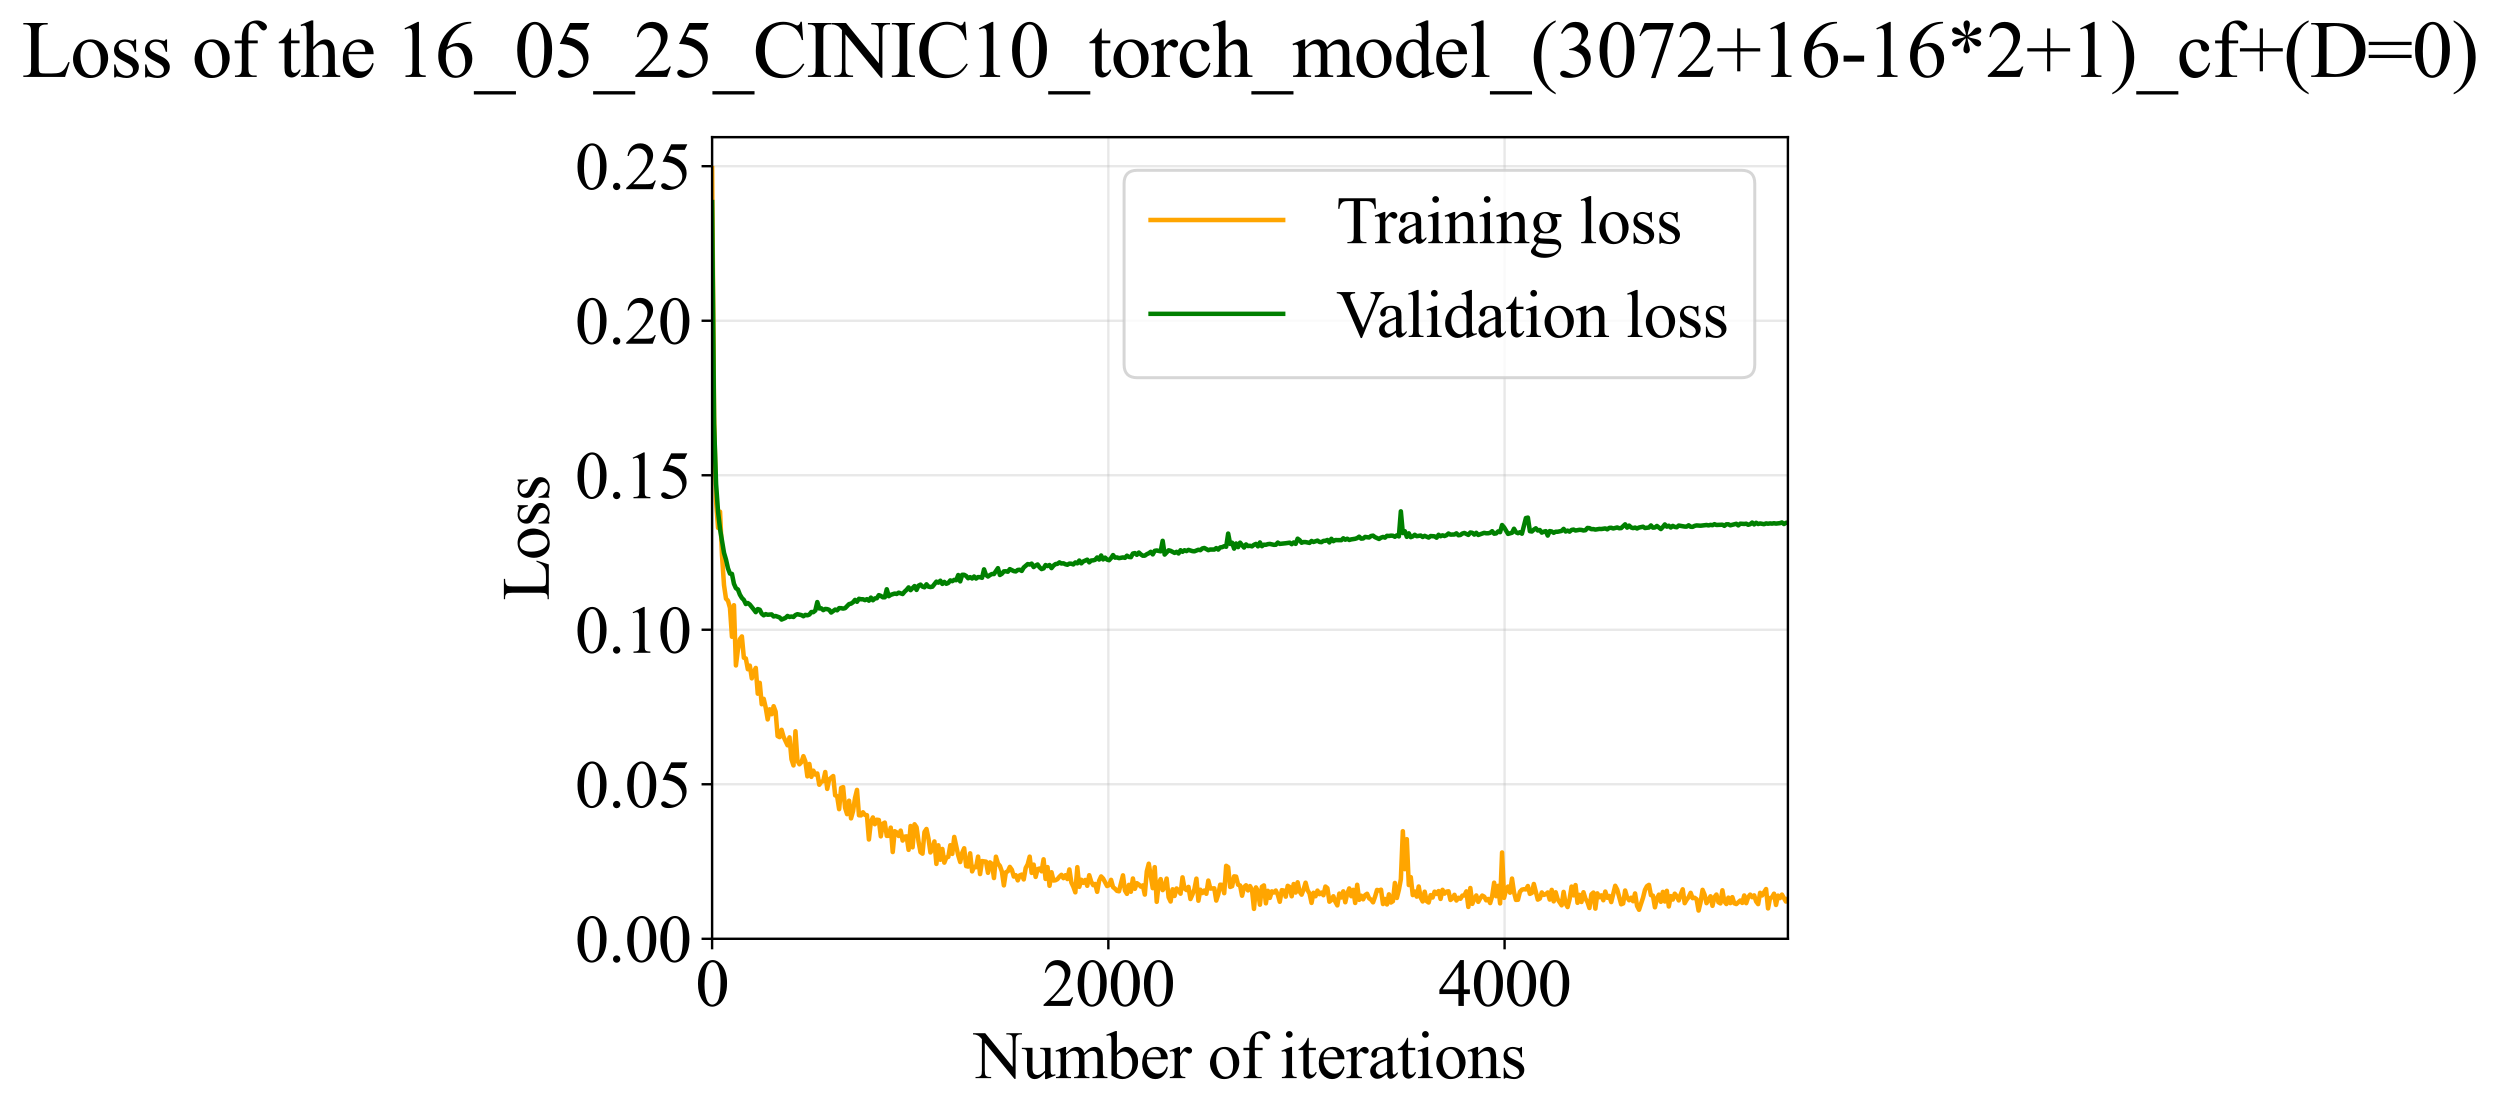 <?xml version="1.0" encoding="utf-8" standalone="no"?>
<!DOCTYPE svg PUBLIC "-//W3C//DTD SVG 1.1//EN"
  "http://www.w3.org/Graphics/SVG/1.1/DTD/svg11.dtd">
<svg xmlns:xlink="http://www.w3.org/1999/xlink" width="829.892pt" height="369.808pt" viewBox="0 0 829.892 369.808" xmlns="http://www.w3.org/2000/svg" version="1.1">
 <defs>
  <style type="text/css">*{stroke-linejoin: round; stroke-linecap: butt}</style>
 </defs>
 <g id="figure_1">
  <g id="patch_1">
   <path d="M 0 369.808 
L 829.892 369.808 
L 829.892 0 
L 0 0 
z
" style="fill: #ffffff"/>
  </g>
  <g id="axes_1">
   <g id="patch_2">
    <path d="M 236.386 311.644 
L 593.506 311.644 
L 593.506 45.532 
L 236.386 45.532 
z
" style="fill: #ffffff"/>
   </g>
   <g id="matplotlib.axis_1">
    <g id="xtick_1">
     <g id="line2d_1">
      <path d="M 236.386 311.644 
L 236.386 45.532 
" clip-path="url(#pbd69fe82b3)" style="fill: none; stroke: #b0b0b0; stroke-opacity: 0.3; stroke-width: 0.8; stroke-linecap: square"/>
     </g>
     <g id="line2d_2">
      <defs>
       <path id="m8688015308" d="M 0 0 
L 0 3.5 
" style="stroke: #000000; stroke-width: 0.8"/>
      </defs>
      <g>
       <use xlink:href="#m8688015308" x="236.386" y="311.644" style="stroke: #000000; stroke-width: 0.8"/>
      </g>
     </g>
     <g id="text_1">
      <!-- 0 -->
      <g transform="translate(230.886 333.92) scale(0.22 -0.22)">
       <defs>
        <path id="TimesNewRomanPSMT-30" d="M 231 2094 
Q 231 2819 450 3342 
Q 669 3866 1031 4122 
Q 1313 4325 1613 4325 
Q 2100 4325 2488 3828 
Q 2972 3213 2972 2159 
Q 2972 1422 2759 906 
Q 2547 391 2217 158 
Q 1888 -75 1581 -75 
Q 975 -75 572 641 
Q 231 1244 231 2094 
z
M 844 2016 
Q 844 1141 1059 588 
Q 1238 122 1591 122 
Q 1759 122 1940 273 
Q 2122 425 2216 781 
Q 2359 1319 2359 2297 
Q 2359 3022 2209 3506 
Q 2097 3866 1919 4016 
Q 1791 4119 1609 4119 
Q 1397 4119 1231 3928 
Q 1006 3669 925 3112 
Q 844 2556 844 2016 
z
" transform="scale(0.016)"/>
       </defs>
       <use xlink:href="#TimesNewRomanPSMT-30"/>
      </g>
     </g>
    </g>
    <g id="xtick_2">
     <g id="line2d_3">
      <path d="M 367.922 311.644 
L 367.922 45.532 
" clip-path="url(#pbd69fe82b3)" style="fill: none; stroke: #b0b0b0; stroke-opacity: 0.3; stroke-width: 0.8; stroke-linecap: square"/>
     </g>
     <g id="line2d_4">
      <g>
       <use xlink:href="#m8688015308" x="367.922" y="311.644" style="stroke: #000000; stroke-width: 0.8"/>
      </g>
     </g>
     <g id="text_2">
      <!-- 2000 -->
      <g transform="translate(345.922 333.92) scale(0.22 -0.22)">
       <defs>
        <path id="TimesNewRomanPSMT-32" d="M 2934 816 
L 2638 0 
L 138 0 
L 138 116 
Q 1241 1122 1691 1759 
Q 2141 2397 2141 2925 
Q 2141 3328 1894 3587 
Q 1647 3847 1303 3847 
Q 991 3847 742 3664 
Q 494 3481 375 3128 
L 259 3128 
Q 338 3706 661 4015 
Q 984 4325 1469 4325 
Q 1984 4325 2329 3994 
Q 2675 3663 2675 3213 
Q 2675 2891 2525 2569 
Q 2294 2063 1775 1497 
Q 997 647 803 472 
L 1909 472 
Q 2247 472 2383 497 
Q 2519 522 2628 598 
Q 2738 675 2819 816 
L 2934 816 
z
" transform="scale(0.016)"/>
       </defs>
       <use xlink:href="#TimesNewRomanPSMT-32"/>
       <use xlink:href="#TimesNewRomanPSMT-30" transform="translate(50 0)"/>
       <use xlink:href="#TimesNewRomanPSMT-30" transform="translate(100 0)"/>
       <use xlink:href="#TimesNewRomanPSMT-30" transform="translate(150 0)"/>
      </g>
     </g>
    </g>
    <g id="xtick_3">
     <g id="line2d_5">
      <path d="M 499.458 311.644 
L 499.458 45.532 
" clip-path="url(#pbd69fe82b3)" style="fill: none; stroke: #b0b0b0; stroke-opacity: 0.3; stroke-width: 0.8; stroke-linecap: square"/>
     </g>
     <g id="line2d_6">
      <g>
       <use xlink:href="#m8688015308" x="499.458" y="311.644" style="stroke: #000000; stroke-width: 0.8"/>
      </g>
     </g>
     <g id="text_3">
      <!-- 4000 -->
      <g transform="translate(477.458 333.92) scale(0.22 -0.22)">
       <defs>
        <path id="TimesNewRomanPSMT-34" d="M 2978 1563 
L 2978 1119 
L 2409 1119 
L 2409 0 
L 1894 0 
L 1894 1119 
L 100 1119 
L 100 1519 
L 2066 4325 
L 2409 4325 
L 2409 1563 
L 2978 1563 
z
M 1894 1563 
L 1894 3666 
L 406 1563 
L 1894 1563 
z
" transform="scale(0.016)"/>
       </defs>
       <use xlink:href="#TimesNewRomanPSMT-34"/>
       <use xlink:href="#TimesNewRomanPSMT-30" transform="translate(50 0)"/>
       <use xlink:href="#TimesNewRomanPSMT-30" transform="translate(100 0)"/>
       <use xlink:href="#TimesNewRomanPSMT-30" transform="translate(150 0)"/>
      </g>
     </g>
    </g>
    <g id="text_4">
     <!-- Number of iterations -->
     <g transform="translate(323.304 357.902) scale(0.22 -0.22)">
      <defs>
       <path id="TimesNewRomanPSMT-4e" d="M -84 4238 
L 1066 4238 
L 3656 1059 
L 3656 3503 
Q 3656 3894 3569 3991 
Q 3453 4122 3203 4122 
L 3056 4122 
L 3056 4238 
L 4531 4238 
L 4531 4122 
L 4381 4122 
Q 4113 4122 4000 3959 
Q 3931 3859 3931 3503 
L 3931 -69 
L 3819 -69 
L 1025 3344 
L 1025 734 
Q 1025 344 1109 247 
Q 1228 116 1475 116 
L 1625 116 
L 1625 0 
L 150 0 
L 150 116 
L 297 116 
Q 569 116 681 278 
Q 750 378 750 734 
L 750 3681 
Q 566 3897 470 3965 
Q 375 4034 191 4094 
Q 100 4122 -84 4122 
L -84 4238 
z
" transform="scale(0.016)"/>
       <path id="TimesNewRomanPSMT-75" d="M 2709 2863 
L 2709 1128 
Q 2709 631 2732 520 
Q 2756 409 2807 365 
Q 2859 322 2928 322 
Q 3025 322 3147 375 
L 3191 266 
L 2334 -88 
L 2194 -88 
L 2194 519 
Q 1825 119 1631 15 
Q 1438 -88 1222 -88 
Q 981 -88 804 51 
Q 628 191 559 409 
Q 491 628 491 1028 
L 491 2306 
Q 491 2509 447 2587 
Q 403 2666 317 2708 
Q 231 2750 6 2747 
L 6 2863 
L 1009 2863 
L 1009 947 
Q 1009 547 1148 422 
Q 1288 297 1484 297 
Q 1619 297 1789 381 
Q 1959 466 2194 703 
L 2194 2325 
Q 2194 2569 2105 2655 
Q 2016 2741 1734 2747 
L 1734 2863 
L 2709 2863 
z
" transform="scale(0.016)"/>
       <path id="TimesNewRomanPSMT-6d" d="M 1050 2338 
Q 1363 2650 1419 2697 
Q 1559 2816 1721 2881 
Q 1884 2947 2044 2947 
Q 2313 2947 2506 2790 
Q 2700 2634 2766 2338 
Q 3088 2713 3309 2830 
Q 3531 2947 3766 2947 
Q 3994 2947 4170 2830 
Q 4347 2713 4450 2447 
Q 4519 2266 4519 1878 
L 4519 647 
Q 4519 378 4559 278 
Q 4591 209 4675 161 
Q 4759 113 4950 113 
L 4950 0 
L 3538 0 
L 3538 113 
L 3597 113 
Q 3781 113 3884 184 
Q 3956 234 3988 344 
Q 4000 397 4000 647 
L 4000 1878 
Q 4000 2228 3916 2372 
Q 3794 2572 3525 2572 
Q 3359 2572 3192 2489 
Q 3025 2406 2788 2181 
L 2781 2147 
L 2788 2013 
L 2788 647 
Q 2788 353 2820 281 
Q 2853 209 2943 161 
Q 3034 113 3253 113 
L 3253 0 
L 1806 0 
L 1806 113 
Q 2044 113 2133 169 
Q 2222 225 2256 338 
Q 2272 391 2272 647 
L 2272 1878 
Q 2272 2228 2169 2381 
Q 2031 2581 1784 2581 
Q 1616 2581 1450 2491 
Q 1191 2353 1050 2181 
L 1050 647 
Q 1050 366 1089 281 
Q 1128 197 1204 155 
Q 1281 113 1516 113 
L 1516 0 
L 100 0 
L 100 113 
Q 297 113 375 155 
Q 453 197 493 289 
Q 534 381 534 647 
L 534 1741 
Q 534 2213 506 2350 
Q 484 2453 437 2492 
Q 391 2531 309 2531 
Q 222 2531 100 2484 
L 53 2597 
L 916 2947 
L 1050 2947 
L 1050 2338 
z
" transform="scale(0.016)"/>
       <path id="TimesNewRomanPSMT-62" d="M 984 2369 
Q 1400 2947 1881 2947 
Q 2322 2947 2650 2570 
Q 2978 2194 2978 1541 
Q 2978 778 2472 313 
Q 2038 -88 1503 -88 
Q 1253 -88 995 3 
Q 738 94 469 275 
L 469 3241 
Q 469 3728 445 3840 
Q 422 3953 372 3993 
Q 322 4034 247 4034 
Q 159 4034 28 3984 
L -16 4094 
L 844 4444 
L 984 4444 
L 984 2369 
z
M 984 2169 
L 984 456 
Q 1144 300 1314 220 
Q 1484 141 1663 141 
Q 1947 141 2192 453 
Q 2438 766 2438 1363 
Q 2438 1913 2192 2208 
Q 1947 2503 1634 2503 
Q 1469 2503 1303 2419 
Q 1178 2356 984 2169 
z
" transform="scale(0.016)"/>
       <path id="TimesNewRomanPSMT-65" d="M 681 1784 
Q 678 1147 991 784 
Q 1303 422 1725 422 
Q 2006 422 2214 576 
Q 2422 731 2563 1106 
L 2659 1044 
Q 2594 616 2278 264 
Q 1963 -88 1488 -88 
Q 972 -88 605 314 
Q 238 716 238 1394 
Q 238 2128 614 2539 
Q 991 2950 1559 2950 
Q 2041 2950 2350 2633 
Q 2659 2316 2659 1784 
L 681 1784 
z
M 681 1966 
L 2006 1966 
Q 1991 2241 1941 2353 
Q 1863 2528 1708 2628 
Q 1553 2728 1384 2728 
Q 1125 2728 920 2526 
Q 716 2325 681 1966 
z
" transform="scale(0.016)"/>
       <path id="TimesNewRomanPSMT-72" d="M 1038 2947 
L 1038 2303 
Q 1397 2947 1775 2947 
Q 1947 2947 2059 2842 
Q 2172 2738 2172 2600 
Q 2172 2478 2090 2393 
Q 2009 2309 1897 2309 
Q 1788 2309 1652 2417 
Q 1516 2525 1450 2525 
Q 1394 2525 1328 2463 
Q 1188 2334 1038 2041 
L 1038 669 
Q 1038 431 1097 309 
Q 1138 225 1241 169 
Q 1344 113 1538 113 
L 1538 0 
L 72 0 
L 72 113 
Q 291 113 397 181 
Q 475 231 506 341 
Q 522 394 522 644 
L 522 1753 
Q 522 2253 501 2348 
Q 481 2444 426 2487 
Q 372 2531 291 2531 
Q 194 2531 72 2484 
L 41 2597 
L 906 2947 
L 1038 2947 
z
" transform="scale(0.016)"/>
       <path id="TimesNewRomanPSMT-20" transform="scale(0.016)"/>
       <path id="TimesNewRomanPSMT-6f" d="M 1600 2947 
Q 2250 2947 2644 2453 
Q 2978 2031 2978 1484 
Q 2978 1100 2793 706 
Q 2609 313 2286 112 
Q 1963 -88 1566 -88 
Q 919 -88 538 428 
Q 216 863 216 1403 
Q 216 1797 411 2186 
Q 606 2575 925 2761 
Q 1244 2947 1600 2947 
z
M 1503 2744 
Q 1338 2744 1170 2645 
Q 1003 2547 900 2300 
Q 797 2053 797 1666 
Q 797 1041 1045 587 
Q 1294 134 1700 134 
Q 2003 134 2200 384 
Q 2397 634 2397 1244 
Q 2397 2006 2069 2444 
Q 1847 2744 1503 2744 
z
" transform="scale(0.016)"/>
       <path id="TimesNewRomanPSMT-66" d="M 1319 2638 
L 1319 756 
Q 1319 356 1406 250 
Q 1522 113 1716 113 
L 1975 113 
L 1975 0 
L 266 0 
L 266 113 
L 394 113 
Q 519 113 622 175 
Q 725 238 764 344 
Q 803 450 803 756 
L 803 2638 
L 247 2638 
L 247 2863 
L 803 2863 
L 803 3050 
Q 803 3478 940 3775 
Q 1078 4072 1361 4255 
Q 1644 4438 1997 4438 
Q 2325 4438 2600 4225 
Q 2781 4084 2781 3909 
Q 2781 3816 2700 3733 
Q 2619 3650 2525 3650 
Q 2453 3650 2373 3701 
Q 2294 3753 2178 3923 
Q 2063 4094 1966 4153 
Q 1869 4213 1750 4213 
Q 1606 4213 1506 4136 
Q 1406 4059 1362 3898 
Q 1319 3738 1319 3069 
L 1319 2863 
L 2056 2863 
L 2056 2638 
L 1319 2638 
z
" transform="scale(0.016)"/>
       <path id="TimesNewRomanPSMT-69" d="M 928 4444 
Q 1059 4444 1151 4351 
Q 1244 4259 1244 4128 
Q 1244 3997 1151 3903 
Q 1059 3809 928 3809 
Q 797 3809 703 3903 
Q 609 3997 609 4128 
Q 609 4259 701 4351 
Q 794 4444 928 4444 
z
M 1188 2947 
L 1188 647 
Q 1188 378 1227 289 
Q 1266 200 1342 156 
Q 1419 113 1622 113 
L 1622 0 
L 231 0 
L 231 113 
Q 441 113 512 153 
Q 584 194 626 287 
Q 669 381 669 647 
L 669 1750 
Q 669 2216 641 2353 
Q 619 2453 572 2492 
Q 525 2531 444 2531 
Q 356 2531 231 2484 
L 188 2597 
L 1050 2947 
L 1188 2947 
z
" transform="scale(0.016)"/>
       <path id="TimesNewRomanPSMT-74" d="M 1031 3803 
L 1031 2863 
L 1700 2863 
L 1700 2644 
L 1031 2644 
L 1031 788 
Q 1031 509 1111 412 
Q 1191 316 1316 316 
Q 1419 316 1516 380 
Q 1613 444 1666 569 
L 1788 569 
Q 1678 263 1478 108 
Q 1278 -47 1066 -47 
Q 922 -47 784 33 
Q 647 113 581 261 
Q 516 409 516 719 
L 516 2644 
L 63 2644 
L 63 2747 
Q 234 2816 414 2980 
Q 594 3144 734 3369 
Q 806 3488 934 3803 
L 1031 3803 
z
" transform="scale(0.016)"/>
       <path id="TimesNewRomanPSMT-61" d="M 1822 413 
Q 1381 72 1269 19 
Q 1100 -59 909 -59 
Q 613 -59 420 144 
Q 228 347 228 678 
Q 228 888 322 1041 
Q 450 1253 767 1440 
Q 1084 1628 1822 1897 
L 1822 2009 
Q 1822 2438 1686 2597 
Q 1550 2756 1291 2756 
Q 1094 2756 978 2650 
Q 859 2544 859 2406 
L 866 2225 
Q 866 2081 792 2003 
Q 719 1925 600 1925 
Q 484 1925 411 2006 
Q 338 2088 338 2228 
Q 338 2497 613 2722 
Q 888 2947 1384 2947 
Q 1766 2947 2009 2819 
Q 2194 2722 2281 2516 
Q 2338 2381 2338 1966 
L 2338 994 
Q 2338 584 2353 492 
Q 2369 400 2405 369 
Q 2441 338 2488 338 
Q 2538 338 2575 359 
Q 2641 400 2828 588 
L 2828 413 
Q 2478 -56 2159 -56 
Q 2006 -56 1915 50 
Q 1825 156 1822 413 
z
M 1822 616 
L 1822 1706 
Q 1350 1519 1213 1441 
Q 966 1303 859 1153 
Q 753 1003 753 825 
Q 753 600 887 451 
Q 1022 303 1197 303 
Q 1434 303 1822 616 
z
" transform="scale(0.016)"/>
       <path id="TimesNewRomanPSMT-6e" d="M 1034 2341 
Q 1538 2947 1994 2947 
Q 2228 2947 2397 2830 
Q 2566 2713 2666 2444 
Q 2734 2256 2734 1869 
L 2734 647 
Q 2734 375 2778 278 
Q 2813 200 2889 156 
Q 2966 113 3172 113 
L 3172 0 
L 1756 0 
L 1756 113 
L 1816 113 
Q 2016 113 2095 173 
Q 2175 234 2206 353 
Q 2219 400 2219 647 
L 2219 1819 
Q 2219 2209 2117 2386 
Q 2016 2563 1775 2563 
Q 1403 2563 1034 2156 
L 1034 647 
Q 1034 356 1069 288 
Q 1113 197 1189 155 
Q 1266 113 1500 113 
L 1500 0 
L 84 0 
L 84 113 
L 147 113 
Q 366 113 442 223 
Q 519 334 519 647 
L 519 1709 
Q 519 2225 495 2337 
Q 472 2450 423 2490 
Q 375 2531 294 2531 
Q 206 2531 84 2484 
L 38 2597 
L 900 2947 
L 1034 2947 
L 1034 2341 
z
" transform="scale(0.016)"/>
       <path id="TimesNewRomanPSMT-73" d="M 2050 2947 
L 2050 1972 
L 1947 1972 
Q 1828 2431 1642 2597 
Q 1456 2763 1169 2763 
Q 950 2763 815 2647 
Q 681 2531 681 2391 
Q 681 2216 781 2091 
Q 878 1963 1175 1819 
L 1631 1597 
Q 2266 1288 2266 781 
Q 2266 391 1970 151 
Q 1675 -88 1309 -88 
Q 1047 -88 709 6 
Q 606 38 541 38 
Q 469 38 428 -44 
L 325 -44 
L 325 978 
L 428 978 
Q 516 541 762 319 
Q 1009 97 1316 97 
Q 1531 97 1667 223 
Q 1803 350 1803 528 
Q 1803 744 1651 891 
Q 1500 1038 1047 1263 
Q 594 1488 453 1669 
Q 313 1847 313 2119 
Q 313 2472 555 2709 
Q 797 2947 1181 2947 
Q 1350 2947 1591 2875 
Q 1750 2828 1803 2828 
Q 1853 2828 1881 2850 
Q 1909 2872 1947 2947 
L 2050 2947 
z
" transform="scale(0.016)"/>
      </defs>
      <use xlink:href="#TimesNewRomanPSMT-4e"/>
      <use xlink:href="#TimesNewRomanPSMT-75" transform="translate(72.217 0)"/>
      <use xlink:href="#TimesNewRomanPSMT-6d" transform="translate(122.217 0)"/>
      <use xlink:href="#TimesNewRomanPSMT-62" transform="translate(200 0)"/>
      <use xlink:href="#TimesNewRomanPSMT-65" transform="translate(250 0)"/>
      <use xlink:href="#TimesNewRomanPSMT-72" transform="translate(294.385 0)"/>
      <use xlink:href="#TimesNewRomanPSMT-20" transform="translate(327.686 0)"/>
      <use xlink:href="#TimesNewRomanPSMT-6f" transform="translate(352.686 0)"/>
      <use xlink:href="#TimesNewRomanPSMT-66" transform="translate(402.686 0)"/>
      <use xlink:href="#TimesNewRomanPSMT-20" transform="translate(435.986 0)"/>
      <use xlink:href="#TimesNewRomanPSMT-69" transform="translate(460.986 0)"/>
      <use xlink:href="#TimesNewRomanPSMT-74" transform="translate(488.77 0)"/>
      <use xlink:href="#TimesNewRomanPSMT-65" transform="translate(516.553 0)"/>
      <use xlink:href="#TimesNewRomanPSMT-72" transform="translate(560.938 0)"/>
      <use xlink:href="#TimesNewRomanPSMT-61" transform="translate(594.238 0)"/>
      <use xlink:href="#TimesNewRomanPSMT-74" transform="translate(638.623 0)"/>
      <use xlink:href="#TimesNewRomanPSMT-69" transform="translate(666.406 0)"/>
      <use xlink:href="#TimesNewRomanPSMT-6f" transform="translate(694.189 0)"/>
      <use xlink:href="#TimesNewRomanPSMT-6e" transform="translate(744.189 0)"/>
      <use xlink:href="#TimesNewRomanPSMT-73" transform="translate(794.189 0)"/>
     </g>
    </g>
   </g>
   <g id="matplotlib.axis_2">
    <g id="ytick_1">
     <g id="line2d_7">
      <path d="M 236.386 311.644 
L 593.506 311.644 
" clip-path="url(#pbd69fe82b3)" style="fill: none; stroke: #b0b0b0; stroke-opacity: 0.3; stroke-width: 0.8; stroke-linecap: square"/>
     </g>
     <g id="line2d_8">
      <defs>
       <path id="m800f01c3f8" d="M 0 0 
L -3.5 0 
" style="stroke: #000000; stroke-width: 0.8"/>
      </defs>
      <g>
       <use xlink:href="#m800f01c3f8" x="236.386" y="311.644" style="stroke: #000000; stroke-width: 0.8"/>
      </g>
     </g>
     <g id="text_5">
      <!-- 0.00 -->
      <g transform="translate(190.886 319.282) scale(0.22 -0.22)">
       <defs>
        <path id="TimesNewRomanPSMT-2e" d="M 800 606 
Q 947 606 1047 504 
Q 1147 403 1147 259 
Q 1147 116 1045 14 
Q 944 -88 800 -88 
Q 656 -88 554 14 
Q 453 116 453 259 
Q 453 406 554 506 
Q 656 606 800 606 
z
" transform="scale(0.016)"/>
       </defs>
       <use xlink:href="#TimesNewRomanPSMT-30"/>
       <use xlink:href="#TimesNewRomanPSMT-2e" transform="translate(50 0)"/>
       <use xlink:href="#TimesNewRomanPSMT-30" transform="translate(75 0)"/>
       <use xlink:href="#TimesNewRomanPSMT-30" transform="translate(125 0)"/>
      </g>
     </g>
    </g>
    <g id="ytick_2">
     <g id="line2d_9">
      <path d="M 236.386 260.348 
L 593.506 260.348 
" clip-path="url(#pbd69fe82b3)" style="fill: none; stroke: #b0b0b0; stroke-opacity: 0.3; stroke-width: 0.8; stroke-linecap: square"/>
     </g>
     <g id="line2d_10">
      <g>
       <use xlink:href="#m800f01c3f8" x="236.386" y="260.348" style="stroke: #000000; stroke-width: 0.8"/>
      </g>
     </g>
     <g id="text_6">
      <!-- 0.05 -->
      <g transform="translate(190.886 267.986) scale(0.22 -0.22)">
       <defs>
        <path id="TimesNewRomanPSMT-35" d="M 2778 4238 
L 2534 3706 
L 1259 3706 
L 981 3138 
Q 1809 3016 2294 2522 
Q 2709 2097 2709 1522 
Q 2709 1188 2573 903 
Q 2438 619 2231 419 
Q 2025 219 1772 97 
Q 1413 -75 1034 -75 
Q 653 -75 479 54 
Q 306 184 306 341 
Q 306 428 378 495 
Q 450 563 559 563 
Q 641 563 702 538 
Q 763 513 909 409 
Q 1144 247 1384 247 
Q 1750 247 2026 523 
Q 2303 800 2303 1197 
Q 2303 1581 2056 1914 
Q 1809 2247 1375 2428 
Q 1034 2569 447 2591 
L 1259 4238 
L 2778 4238 
z
" transform="scale(0.016)"/>
       </defs>
       <use xlink:href="#TimesNewRomanPSMT-30"/>
       <use xlink:href="#TimesNewRomanPSMT-2e" transform="translate(50 0)"/>
       <use xlink:href="#TimesNewRomanPSMT-30" transform="translate(75 0)"/>
       <use xlink:href="#TimesNewRomanPSMT-35" transform="translate(125 0)"/>
      </g>
     </g>
    </g>
    <g id="ytick_3">
     <g id="line2d_11">
      <path d="M 236.386 209.053 
L 593.506 209.053 
" clip-path="url(#pbd69fe82b3)" style="fill: none; stroke: #b0b0b0; stroke-opacity: 0.3; stroke-width: 0.8; stroke-linecap: square"/>
     </g>
     <g id="line2d_12">
      <g>
       <use xlink:href="#m800f01c3f8" x="236.386" y="209.053" style="stroke: #000000; stroke-width: 0.8"/>
      </g>
     </g>
     <g id="text_7">
      <!-- 0.10 -->
      <g transform="translate(190.886 216.691) scale(0.22 -0.22)">
       <defs>
        <path id="TimesNewRomanPSMT-31" d="M 750 3822 
L 1781 4325 
L 1884 4325 
L 1884 747 
Q 1884 391 1914 303 
Q 1944 216 2037 169 
Q 2131 122 2419 116 
L 2419 0 
L 825 0 
L 825 116 
Q 1125 122 1212 167 
Q 1300 213 1334 289 
Q 1369 366 1369 747 
L 1369 3034 
Q 1369 3497 1338 3628 
Q 1316 3728 1258 3775 
Q 1200 3822 1119 3822 
Q 1003 3822 797 3725 
L 750 3822 
z
" transform="scale(0.016)"/>
       </defs>
       <use xlink:href="#TimesNewRomanPSMT-30"/>
       <use xlink:href="#TimesNewRomanPSMT-2e" transform="translate(50 0)"/>
       <use xlink:href="#TimesNewRomanPSMT-31" transform="translate(75 0)"/>
       <use xlink:href="#TimesNewRomanPSMT-30" transform="translate(125 0)"/>
      </g>
     </g>
    </g>
    <g id="ytick_4">
     <g id="line2d_13">
      <path d="M 236.386 157.758 
L 593.506 157.758 
" clip-path="url(#pbd69fe82b3)" style="fill: none; stroke: #b0b0b0; stroke-opacity: 0.3; stroke-width: 0.8; stroke-linecap: square"/>
     </g>
     <g id="line2d_14">
      <g>
       <use xlink:href="#m800f01c3f8" x="236.386" y="157.758" style="stroke: #000000; stroke-width: 0.8"/>
      </g>
     </g>
     <g id="text_8">
      <!-- 0.15 -->
      <g transform="translate(190.886 165.396) scale(0.22 -0.22)">
       <use xlink:href="#TimesNewRomanPSMT-30"/>
       <use xlink:href="#TimesNewRomanPSMT-2e" transform="translate(50 0)"/>
       <use xlink:href="#TimesNewRomanPSMT-31" transform="translate(75 0)"/>
       <use xlink:href="#TimesNewRomanPSMT-35" transform="translate(125 0)"/>
      </g>
     </g>
    </g>
    <g id="ytick_5">
     <g id="line2d_15">
      <path d="M 236.386 106.463 
L 593.506 106.463 
" clip-path="url(#pbd69fe82b3)" style="fill: none; stroke: #b0b0b0; stroke-opacity: 0.3; stroke-width: 0.8; stroke-linecap: square"/>
     </g>
     <g id="line2d_16">
      <g>
       <use xlink:href="#m800f01c3f8" x="236.386" y="106.463" style="stroke: #000000; stroke-width: 0.8"/>
      </g>
     </g>
     <g id="text_9">
      <!-- 0.20 -->
      <g transform="translate(190.886 114.101) scale(0.22 -0.22)">
       <use xlink:href="#TimesNewRomanPSMT-30"/>
       <use xlink:href="#TimesNewRomanPSMT-2e" transform="translate(50 0)"/>
       <use xlink:href="#TimesNewRomanPSMT-32" transform="translate(75 0)"/>
       <use xlink:href="#TimesNewRomanPSMT-30" transform="translate(125 0)"/>
      </g>
     </g>
    </g>
    <g id="ytick_6">
     <g id="line2d_17">
      <path d="M 236.386 55.167 
L 593.506 55.167 
" clip-path="url(#pbd69fe82b3)" style="fill: none; stroke: #b0b0b0; stroke-opacity: 0.3; stroke-width: 0.8; stroke-linecap: square"/>
     </g>
     <g id="line2d_18">
      <g>
       <use xlink:href="#m800f01c3f8" x="236.386" y="55.167" style="stroke: #000000; stroke-width: 0.8"/>
      </g>
     </g>
     <g id="text_10">
      <!-- 0.25 -->
      <g transform="translate(190.886 62.805) scale(0.22 -0.22)">
       <use xlink:href="#TimesNewRomanPSMT-30"/>
       <use xlink:href="#TimesNewRomanPSMT-2e" transform="translate(50 0)"/>
       <use xlink:href="#TimesNewRomanPSMT-32" transform="translate(75 0)"/>
       <use xlink:href="#TimesNewRomanPSMT-35" transform="translate(125 0)"/>
      </g>
     </g>
    </g>
    <g id="text_11">
     <!-- Loss -->
     <g transform="translate(182.18 199.369) rotate(-90) scale(0.22 -0.22)">
      <defs>
       <path id="TimesNewRomanPSMT-4c" d="M 3669 1172 
L 3772 1150 
L 3409 0 
L 128 0 
L 128 116 
L 288 116 
Q 556 116 672 291 
Q 738 391 738 753 
L 738 3488 
Q 738 3884 650 3984 
Q 528 4122 288 4122 
L 128 4122 
L 128 4238 
L 2047 4238 
L 2047 4122 
Q 1709 4125 1573 4059 
Q 1438 3994 1388 3894 
Q 1338 3794 1338 3416 
L 1338 753 
Q 1338 494 1388 397 
Q 1425 331 1503 300 
Q 1581 269 1991 269 
L 2300 269 
Q 2788 269 2984 341 
Q 3181 413 3343 595 
Q 3506 778 3669 1172 
z
" transform="scale(0.016)"/>
      </defs>
      <use xlink:href="#TimesNewRomanPSMT-4c"/>
      <use xlink:href="#TimesNewRomanPSMT-6f" transform="translate(61.084 0)"/>
      <use xlink:href="#TimesNewRomanPSMT-73" transform="translate(111.084 0)"/>
      <use xlink:href="#TimesNewRomanPSMT-73" transform="translate(150 0)"/>
     </g>
    </g>
   </g>
   <g id="line2d_19">
    <path d="M 236.386 55.791 
L 237.045 138.167 
L 237.704 166.389 
L 238.363 175.233 
L 239.022 169.864 
L 239.68 184.407 
L 240.339 194.254 
L 240.998 198.733 
L 241.657 199.431 
L 242.316 201.76 
L 242.975 211.371 
L 243.634 200.907 
L 244.293 220.897 
L 244.952 215.639 
L 245.61 212.174 
L 246.269 211.266 
L 246.928 218.339 
L 247.587 218.582 
L 248.246 222.148 
L 248.905 220.97 
L 249.564 225.178 
L 250.223 223.004 
L 250.882 221.729 
L 251.54 230.266 
L 252.199 226.679 
L 252.858 233.763 
L 253.517 231.987 
L 254.176 234.883 
L 254.835 238.815 
L 255.494 235.448 
L 256.153 237.091 
L 256.812 234.438 
L 257.471 236.235 
L 258.129 244.335 
L 258.788 244.694 
L 259.447 242.265 
L 260.106 244.588 
L 261.424 247.395 
L 262.083 244.78 
L 262.742 252.071 
L 263.401 254.083 
L 264.059 242.738 
L 264.718 252.584 
L 265.377 253.708 
L 266.036 252.998 
L 266.695 251.024 
L 267.354 252.789 
L 268.013 257.711 
L 268.672 253.611 
L 269.331 257.882 
L 269.989 255.836 
L 270.648 257.123 
L 271.307 256.766 
L 271.966 260.492 
L 272.625 259.528 
L 273.284 259.307 
L 273.943 256.284 
L 274.602 261.873 
L 275.261 258.717 
L 276.578 257.62 
L 277.237 264.018 
L 277.896 264.296 
L 278.555 268.606 
L 279.214 261.57 
L 279.873 261.281 
L 280.532 268.144 
L 281.191 270.26 
L 281.85 265.805 
L 282.508 271.667 
L 283.167 269.273 
L 283.826 264.907 
L 284.485 262.216 
L 285.144 270.63 
L 285.803 270.674 
L 286.462 269.643 
L 287.121 270.51 
L 287.78 270.611 
L 288.438 278.678 
L 289.097 272.765 
L 289.756 271.363 
L 290.415 273.6 
L 291.074 272.111 
L 291.733 272.199 
L 292.392 277.627 
L 293.051 273.453 
L 293.71 273.064 
L 294.369 277.473 
L 295.027 277.442 
L 295.686 274.741 
L 296.345 282.83 
L 297.004 275.925 
L 297.663 276.316 
L 298.322 277.509 
L 298.981 275.727 
L 299.64 279.028 
L 300.299 277.739 
L 300.957 277.633 
L 301.616 282.114 
L 302.275 274.205 
L 302.934 281.27 
L 303.593 273.634 
L 304.252 274.594 
L 304.911 279.349 
L 305.57 282.883 
L 306.229 283.373 
L 306.887 276.192 
L 307.546 275.193 
L 308.205 278.327 
L 308.864 282.975 
L 309.523 281.852 
L 310.182 279.328 
L 310.841 286.77 
L 311.5 280.604 
L 312.159 285.4 
L 312.818 281.818 
L 313.476 286.346 
L 314.135 284.653 
L 314.794 284.445 
L 315.453 280.585 
L 316.112 283.447 
L 316.771 277.83 
L 318.089 283.94 
L 318.748 286.147 
L 319.406 283.101 
L 320.065 281.591 
L 320.724 287.509 
L 321.383 287.657 
L 322.042 283.27 
L 322.701 289.263 
L 323.36 287.744 
L 324.019 287.867 
L 324.678 284.356 
L 325.336 290.148 
L 325.995 285.84 
L 327.313 286.03 
L 327.972 289.736 
L 328.631 286.278 
L 329.29 286.777 
L 329.949 291.469 
L 330.608 284.389 
L 331.267 286.637 
L 331.925 287.445 
L 332.584 289.32 
L 333.243 293.909 
L 333.902 289.559 
L 334.561 289.226 
L 335.22 287.782 
L 335.879 288.711 
L 336.538 290.97 
L 337.197 290.523 
L 337.855 292.24 
L 338.514 290.59 
L 339.173 290.328 
L 339.832 291.929 
L 340.491 288.125 
L 341.15 286.917 
L 341.809 284.376 
L 342.468 289.758 
L 343.127 287.013 
L 343.785 291.09 
L 344.444 288.509 
L 345.103 288.309 
L 345.762 289.238 
L 346.421 285.257 
L 347.08 291.755 
L 347.739 287.848 
L 348.398 294.033 
L 349.057 289.553 
L 349.716 292.296 
L 350.374 292.194 
L 351.033 291.837 
L 351.692 291.025 
L 352.351 290.409 
L 353.01 291.503 
L 353.669 290.547 
L 354.328 291.808 
L 354.987 288.623 
L 355.646 292.948 
L 356.304 294.341 
L 356.963 296.213 
L 357.622 287.864 
L 358.281 294.381 
L 358.94 292.054 
L 359.599 293.067 
L 360.258 292.111 
L 360.917 294.042 
L 361.576 290.534 
L 362.234 292.674 
L 362.893 293.826 
L 363.552 293.431 
L 364.211 296.038 
L 364.87 292.363 
L 365.529 290.946 
L 366.188 291.637 
L 367.506 294.126 
L 368.165 293.833 
L 368.823 292.075 
L 369.482 294.483 
L 370.141 295.016 
L 370.8 295.724 
L 371.459 295.864 
L 372.777 290.578 
L 373.436 295.629 
L 374.095 296.722 
L 374.753 293.738 
L 375.412 296.016 
L 376.071 291.62 
L 376.73 295.042 
L 377.389 293.174 
L 378.048 293.637 
L 378.707 294.318 
L 379.366 293.9 
L 380.025 296.959 
L 380.684 289.265 
L 381.342 286.717 
L 382.66 294.82 
L 383.319 287.864 
L 383.978 299.358 
L 384.637 293.322 
L 385.296 291.836 
L 385.955 295.479 
L 386.614 294.539 
L 387.272 291.653 
L 387.931 297.857 
L 388.59 299.254 
L 389.249 295.202 
L 389.908 297.41 
L 390.567 294.938 
L 391.226 295.521 
L 391.885 296.661 
L 392.544 291.245 
L 393.202 294.931 
L 393.861 295.462 
L 394.52 294.413 
L 395.179 298.433 
L 395.838 296.935 
L 396.497 295.15 
L 397.156 291.676 
L 397.815 299 
L 398.474 295.363 
L 399.133 296.438 
L 399.791 295.616 
L 400.45 296.698 
L 401.109 292.316 
L 401.768 294.956 
L 403.086 294.886 
L 403.745 298.943 
L 404.404 296.935 
L 405.063 293.68 
L 405.721 293.747 
L 406.38 296.493 
L 407.039 287.417 
L 407.698 287.871 
L 408.357 294.425 
L 409.016 294.176 
L 409.675 290.916 
L 410.334 291 
L 410.993 293.7 
L 411.651 293.931 
L 412.31 297.337 
L 412.969 294.483 
L 413.628 293.873 
L 414.287 295.578 
L 414.946 294.142 
L 415.605 295.372 
L 416.264 301.703 
L 416.923 294.583 
L 417.582 295.785 
L 418.24 300.321 
L 418.899 294.376 
L 419.558 293.925 
L 420.217 299.864 
L 420.876 295.727 
L 421.535 298.065 
L 422.194 295.892 
L 422.853 296.284 
L 423.512 295.624 
L 424.17 297.003 
L 424.829 299.349 
L 425.488 295.5 
L 426.147 295.625 
L 426.806 297.648 
L 427.465 294.065 
L 428.124 294.468 
L 428.783 297.521 
L 429.442 293.464 
L 430.1 296.283 
L 430.759 292.887 
L 431.418 295.961 
L 432.077 296.987 
L 432.736 295.268 
L 433.395 293.022 
L 434.054 295.502 
L 434.713 296.63 
L 435.372 299.719 
L 436.031 296.36 
L 436.689 297.515 
L 437.348 295.648 
L 438.007 296.825 
L 438.666 296.289 
L 439.325 297.17 
L 439.984 294.299 
L 440.643 294.845 
L 441.302 299.325 
L 441.961 298.798 
L 442.619 297.524 
L 443.278 299.339 
L 443.937 300.551 
L 444.596 296.635 
L 445.255 297.928 
L 445.914 295.895 
L 446.573 299.505 
L 447.232 296.664 
L 447.891 294.921 
L 448.549 297.499 
L 449.208 295.399 
L 449.867 299.739 
L 450.526 293.717 
L 451.185 298.714 
L 451.844 297.328 
L 452.503 298.532 
L 453.162 297.134 
L 453.821 296.695 
L 454.48 298.208 
L 455.138 298.656 
L 455.797 299.529 
L 456.456 297.673 
L 457.115 295.421 
L 457.774 295.604 
L 458.433 295.339 
L 459.092 300.095 
L 459.751 298.42 
L 460.41 300.238 
L 461.068 296.889 
L 461.727 299.6 
L 462.386 299.161 
L 463.045 293.107 
L 463.704 298.077 
L 464.363 295.418 
L 465.022 291.867 
L 465.681 275.924 
L 466.34 288.517 
L 466.998 278.579 
L 467.657 293.791 
L 468.316 291.18 
L 468.975 297.126 
L 469.634 295.945 
L 470.293 297.638 
L 470.952 294.282 
L 471.611 297.982 
L 472.27 299.233 
L 472.929 296.003 
L 473.587 299.126 
L 474.246 299.595 
L 474.905 297.145 
L 475.564 297.933 
L 476.223 296 
L 476.882 296.738 
L 477.541 295.799 
L 478.2 298.399 
L 478.859 295.389 
L 479.517 296.654 
L 480.176 295.989 
L 480.835 295.868 
L 481.494 298.739 
L 482.153 298.227 
L 482.812 297.038 
L 483.471 298.923 
L 484.13 298.03 
L 484.789 298.353 
L 485.447 297.298 
L 486.106 297.255 
L 486.765 295.897 
L 487.424 301.059 
L 488.083 294.786 
L 488.742 300.04 
L 489.401 298.429 
L 490.06 297.25 
L 490.719 299.377 
L 491.378 298.182 
L 492.036 297.295 
L 492.695 297.648 
L 493.354 298.864 
L 494.013 298.423 
L 494.672 299.771 
L 495.331 297.505 
L 495.99 293.015 
L 496.649 297.499 
L 497.308 294.061 
L 497.966 299.887 
L 498.625 282.987 
L 499.284 298.039 
L 499.943 295.427 
L 500.602 294.301 
L 501.261 296.334 
L 501.92 291.652 
L 502.579 296.183 
L 503.238 298.726 
L 503.896 298.678 
L 504.555 296.047 
L 505.214 295.323 
L 505.873 295.177 
L 506.532 295.25 
L 507.191 294.126 
L 507.85 296.724 
L 508.509 296.41 
L 509.168 293.451 
L 510.485 298.632 
L 511.144 298.281 
L 511.803 296.256 
L 512.462 297.076 
L 513.121 296.839 
L 513.78 296.263 
L 514.439 298.613 
L 515.098 295.401 
L 515.757 299.213 
L 516.415 296.203 
L 517.074 298.51 
L 518.392 300.515 
L 519.051 296.078 
L 519.71 299.923 
L 520.369 301.097 
L 521.028 298.563 
L 521.687 294.308 
L 522.345 297.221 
L 523.004 293.808 
L 523.663 299.698 
L 524.322 297.051 
L 524.981 299.415 
L 525.64 296.186 
L 526.299 298.329 
L 526.958 299.421 
L 527.617 301.408 
L 528.276 296.891 
L 528.934 296.3 
L 529.593 301.616 
L 530.252 296.567 
L 530.911 297.837 
L 531.57 297.222 
L 532.229 298.84 
L 532.888 295.966 
L 533.547 298.025 
L 534.206 297.43 
L 534.864 299.446 
L 536.182 294.048 
L 536.841 295.297 
L 538.159 300.182 
L 538.818 299.909 
L 539.477 295.612 
L 540.136 297.893 
L 540.794 298.844 
L 541.453 298.001 
L 542.112 299.16 
L 542.771 296.59 
L 543.43 300.718 
L 544.089 302.002 
L 545.407 298.017 
L 546.066 295.395 
L 546.725 294.164 
L 547.383 293.741 
L 548.042 297.152 
L 548.701 297.316 
L 549.36 301.186 
L 550.019 298.312 
L 550.678 296.985 
L 551.337 299.365 
L 551.996 296.079 
L 552.655 299.251 
L 553.313 295.724 
L 553.972 300.907 
L 554.631 297.474 
L 555.29 298.615 
L 555.949 296.668 
L 556.608 297.488 
L 557.267 298.894 
L 557.926 296.867 
L 558.585 295.221 
L 559.244 299.811 
L 559.902 298.666 
L 560.561 297.812 
L 561.22 296.388 
L 561.879 298.142 
L 562.538 298.025 
L 563.197 298.499 
L 563.856 302.259 
L 564.515 299.526 
L 565.174 295.396 
L 565.832 296.963 
L 566.491 299.809 
L 567.809 297.537 
L 568.468 300.685 
L 569.127 297.818 
L 569.786 296.955 
L 570.445 299.507 
L 571.104 299.889 
L 571.762 295.538 
L 572.421 299.245 
L 573.08 300.092 
L 573.739 297.978 
L 574.398 299.795 
L 575.057 297.821 
L 575.716 299.852 
L 576.375 300.108 
L 577.693 298.942 
L 578.351 299.73 
L 579.01 297.258 
L 579.669 299.803 
L 580.328 297.825 
L 580.987 296.975 
L 581.646 297.825 
L 582.305 297.234 
L 582.964 299.248 
L 583.623 300.13 
L 584.281 296.382 
L 584.94 297.252 
L 586.258 295.131 
L 586.917 301.553 
L 587.576 298.127 
L 588.235 297.863 
L 588.894 296.672 
L 589.553 300.401 
L 590.211 297.308 
L 590.87 298.119 
L 591.529 296.966 
L 592.847 299.267 
L 593.506 298.352 
L 593.506 298.352 
" clip-path="url(#pbd69fe82b3)" style="fill: none; stroke: #ffa500; stroke-width: 1.5; stroke-linecap: square"/>
   </g>
   <g id="line2d_20">
    <path d="M 236.386 67.089 
L 237.045 140.722 
L 237.704 160.651 
L 238.363 169.883 
L 239.022 175.629 
L 240.339 183.516 
L 240.998 185.75 
L 241.657 188.677 
L 242.316 190.411 
L 242.975 190.515 
L 243.634 193.79 
L 244.293 195.263 
L 244.952 195.686 
L 245.61 197.395 
L 246.269 198.492 
L 246.928 199.157 
L 247.587 200.503 
L 248.246 200.191 
L 248.905 200.688 
L 250.223 202.334 
L 250.882 203.208 
L 251.54 202.192 
L 252.199 202.398 
L 252.858 203.703 
L 253.517 204.253 
L 254.176 203.864 
L 254.835 204.067 
L 256.153 203.957 
L 256.812 204.637 
L 257.471 204.479 
L 258.788 204.953 
L 259.447 205.666 
L 260.765 205.101 
L 261.424 204.473 
L 262.083 204.798 
L 262.742 204.654 
L 263.401 204.808 
L 264.059 204.16 
L 264.718 203.892 
L 266.036 204.186 
L 266.695 204.563 
L 267.354 204.111 
L 268.013 204.258 
L 268.672 204.009 
L 269.331 203.175 
L 269.989 203.209 
L 270.648 202.67 
L 271.307 199.867 
L 271.966 201.981 
L 272.625 201.945 
L 273.284 202.531 
L 273.943 202.144 
L 274.602 202.206 
L 275.261 202.445 
L 275.92 203.332 
L 277.237 202.355 
L 277.896 202.591 
L 278.555 201.879 
L 279.214 201.885 
L 279.873 202.025 
L 280.532 201.884 
L 281.85 200.53 
L 282.508 200.38 
L 283.167 199.932 
L 283.826 199.148 
L 284.485 199.759 
L 285.144 198.771 
L 285.803 198.925 
L 286.462 198.925 
L 287.121 199.211 
L 287.78 198.901 
L 288.438 199.396 
L 289.097 198.385 
L 289.756 199.255 
L 290.415 198.65 
L 291.074 198.578 
L 291.733 197.566 
L 292.392 197.812 
L 293.051 198.266 
L 293.71 198.27 
L 294.369 195.614 
L 295.027 197.908 
L 295.686 197.464 
L 297.004 197.034 
L 297.663 197.166 
L 298.322 196.743 
L 299.64 197.183 
L 300.299 196.398 
L 300.957 195.795 
L 301.616 194.998 
L 302.275 195.897 
L 303.593 194.554 
L 304.252 195.82 
L 304.911 194.417 
L 305.57 194.068 
L 306.229 194.738 
L 306.887 194.948 
L 307.546 193.972 
L 308.205 194.733 
L 308.864 194.868 
L 309.523 194.748 
L 310.841 193.085 
L 311.5 193.416 
L 312.159 192.779 
L 312.818 193.834 
L 313.476 193.171 
L 314.135 193.786 
L 314.794 193.509 
L 315.453 192.677 
L 316.112 192.917 
L 316.771 192.495 
L 317.43 192.592 
L 318.089 190.898 
L 318.748 192.989 
L 319.406 190.807 
L 320.065 190.811 
L 320.724 191.192 
L 321.383 191.951 
L 322.042 191.589 
L 322.701 192.029 
L 323.36 191.376 
L 324.019 192.049 
L 324.678 191.569 
L 325.336 191.606 
L 325.995 191.805 
L 326.654 189.006 
L 327.313 190.874 
L 327.972 191.376 
L 328.631 190.889 
L 329.29 190.544 
L 329.949 190.561 
L 331.267 188.609 
L 331.925 190.861 
L 332.584 190.463 
L 333.243 189.664 
L 333.902 189.638 
L 334.561 189.786 
L 335.22 188.931 
L 336.538 189.581 
L 337.197 189.686 
L 337.855 189.199 
L 338.514 189.134 
L 339.173 189.515 
L 339.832 188.388 
L 341.15 187.258 
L 341.809 187.392 
L 342.468 187.107 
L 343.127 188.227 
L 343.785 187.723 
L 344.444 187.386 
L 345.103 188.328 
L 345.762 188.906 
L 346.421 188.669 
L 347.08 187.579 
L 347.739 187.893 
L 348.398 187.565 
L 349.057 188.578 
L 349.716 187.761 
L 350.374 187.25 
L 351.033 187.173 
L 351.692 186.688 
L 352.351 187.063 
L 353.01 186.988 
L 353.669 187.308 
L 354.328 187.47 
L 354.987 187.092 
L 355.646 187.131 
L 356.304 187.362 
L 356.963 186.711 
L 357.622 186.997 
L 358.281 186.081 
L 358.94 187 
L 359.599 186.379 
L 360.917 185.791 
L 361.576 186.667 
L 362.234 186.071 
L 362.893 186.008 
L 363.552 185.828 
L 364.211 185.057 
L 364.87 185.748 
L 365.529 184.405 
L 366.188 185.698 
L 366.847 185.122 
L 367.506 185.767 
L 368.165 185.96 
L 368.823 185.245 
L 369.482 184.268 
L 370.141 185.111 
L 370.8 185.037 
L 371.459 185.283 
L 372.777 185.037 
L 373.436 185.175 
L 374.095 184.47 
L 374.753 184.875 
L 375.412 184.949 
L 376.071 183.755 
L 376.73 183.609 
L 377.389 184.173 
L 378.048 183.426 
L 378.707 184.032 
L 379.366 184.472 
L 380.025 184.453 
L 380.684 183.975 
L 381.342 183.663 
L 382.001 183.195 
L 382.66 184.031 
L 383.319 182.853 
L 383.978 182.737 
L 385.296 183.017 
L 385.955 179.531 
L 386.614 184.082 
L 387.931 182.677 
L 388.59 182.856 
L 389.908 183.53 
L 390.567 183.187 
L 391.226 183.722 
L 391.885 182.656 
L 392.544 183.166 
L 393.202 182.665 
L 393.861 182.936 
L 394.52 182.536 
L 395.838 182.948 
L 396.497 183.012 
L 397.815 182.49 
L 398.474 182.625 
L 399.133 182.056 
L 399.791 181.912 
L 401.109 182.633 
L 401.768 182.41 
L 403.086 182.434 
L 403.745 181.947 
L 404.404 182.433 
L 405.063 181.72 
L 405.721 181.627 
L 406.38 181.319 
L 407.039 181.495 
L 407.698 177.126 
L 408.357 180.563 
L 409.016 180.164 
L 409.675 182.111 
L 410.334 180.42 
L 410.993 181.616 
L 411.651 180.144 
L 412.969 181.756 
L 413.628 180.726 
L 414.287 181.259 
L 414.946 181.18 
L 415.605 181.36 
L 416.264 180.855 
L 416.923 180.556 
L 417.582 181.357 
L 418.24 180.076 
L 418.899 181.309 
L 419.558 180.813 
L 420.217 180.848 
L 420.876 180.632 
L 421.535 180.554 
L 422.853 180.858 
L 423.512 180.832 
L 424.17 180.119 
L 424.829 180.547 
L 426.806 180.331 
L 428.124 180.145 
L 428.783 180.638 
L 429.442 180.075 
L 430.1 180.538 
L 430.759 178.824 
L 431.418 179.307 
L 432.077 180.163 
L 432.736 179.934 
L 433.395 179.948 
L 434.713 180.218 
L 435.372 179.581 
L 436.031 179.903 
L 437.348 179.461 
L 438.007 179.897 
L 438.666 179.966 
L 439.325 179.562 
L 439.984 179.515 
L 440.643 179.258 
L 441.302 180.055 
L 441.961 178.862 
L 442.619 179.641 
L 443.278 179.276 
L 445.255 179.318 
L 445.914 178.695 
L 446.573 179.16 
L 447.232 178.839 
L 447.891 179.245 
L 448.549 179.053 
L 449.867 178.849 
L 450.526 178.622 
L 451.185 178.16 
L 451.844 178.799 
L 452.503 178.748 
L 453.162 178.238 
L 454.48 178.421 
L 455.138 177.918 
L 455.797 177.812 
L 456.456 178.315 
L 457.774 178.907 
L 458.433 178.491 
L 459.092 178.254 
L 459.751 178.467 
L 460.41 177.872 
L 461.068 177.922 
L 461.727 177.812 
L 462.386 177.844 
L 463.045 178.182 
L 463.704 177.71 
L 464.363 178.059 
L 465.022 169.749 
L 465.681 176.949 
L 466.34 176.35 
L 466.998 178.203 
L 467.657 177.046 
L 468.316 178.308 
L 468.975 178.059 
L 469.634 177.53 
L 470.293 177.992 
L 471.611 177.775 
L 472.27 178.256 
L 472.929 177.881 
L 474.246 178.451 
L 474.905 177.942 
L 476.223 178.043 
L 476.882 178.494 
L 477.541 177.529 
L 478.2 178.004 
L 478.859 177.712 
L 479.517 177.93 
L 480.176 177.666 
L 480.835 177.109 
L 481.494 177.472 
L 482.812 177.424 
L 483.471 177.049 
L 484.13 177.676 
L 484.789 177.585 
L 485.447 177.118 
L 486.106 176.923 
L 487.424 177.559 
L 488.083 176.77 
L 488.742 176.872 
L 489.401 177.459 
L 490.06 176.868 
L 490.719 177.581 
L 492.695 176.879 
L 493.354 177.031 
L 494.013 177.022 
L 494.672 176.868 
L 495.331 176.338 
L 495.99 177.16 
L 496.649 177.065 
L 497.308 176.409 
L 497.966 176.644 
L 498.625 174.295 
L 499.284 175.068 
L 500.602 177.225 
L 501.92 176.856 
L 502.579 175.53 
L 503.238 176.671 
L 503.896 176.992 
L 504.555 176.69 
L 505.214 177.155 
L 506.532 171.979 
L 507.191 171.828 
L 507.85 176.325 
L 508.509 176.433 
L 509.168 175.81 
L 509.827 175.379 
L 510.485 176.1 
L 511.144 175.947 
L 511.803 176.804 
L 512.462 176.498 
L 513.121 176.319 
L 513.78 177.786 
L 514.439 176.303 
L 515.098 176.425 
L 515.757 176.867 
L 516.415 176.505 
L 517.074 176.517 
L 518.392 176.24 
L 519.051 175.578 
L 519.71 176.425 
L 520.369 176.146 
L 521.028 176.476 
L 521.687 175.922 
L 522.345 175.802 
L 523.004 176.108 
L 524.322 175.869 
L 524.981 175.91 
L 525.64 176.099 
L 526.299 175.998 
L 526.958 175.265 
L 527.617 175.322 
L 528.276 175.664 
L 528.934 175.637 
L 529.593 175.802 
L 530.911 175.579 
L 531.57 175.617 
L 532.888 175.414 
L 533.547 175.714 
L 534.206 175.238 
L 534.864 175.198 
L 535.523 175.433 
L 536.841 175.096 
L 537.5 175.352 
L 538.159 175.297 
L 539.477 174.058 
L 540.136 175.145 
L 540.794 174.481 
L 541.453 175.09 
L 542.112 175.314 
L 542.771 175.132 
L 543.43 175.437 
L 544.089 175.122 
L 545.407 174.848 
L 546.066 175.277 
L 547.383 175.108 
L 548.042 174.43 
L 548.701 175.152 
L 549.36 175.106 
L 550.019 174.601 
L 551.337 175.619 
L 551.996 174.943 
L 552.655 174.097 
L 553.313 174.825 
L 553.972 174.529 
L 554.631 175.113 
L 555.29 174.575 
L 555.949 174.909 
L 556.608 175.021 
L 557.267 174.46 
L 559.244 174.8 
L 559.902 174.804 
L 560.561 174.378 
L 561.22 174.865 
L 561.879 174.893 
L 562.538 174.569 
L 563.197 174.415 
L 564.515 174.515 
L 565.832 174.356 
L 566.491 174.272 
L 567.15 174.417 
L 567.809 174.234 
L 568.468 174.34 
L 569.127 174.01 
L 569.786 174.27 
L 571.762 174.178 
L 572.421 174.55 
L 573.08 174.044 
L 573.739 174.041 
L 574.398 174.378 
L 576.375 173.875 
L 577.034 174.407 
L 577.693 173.842 
L 579.01 173.929 
L 579.669 173.845 
L 580.328 174.201 
L 580.987 174.001 
L 581.646 173.473 
L 582.305 174.081 
L 582.964 173.544 
L 583.623 173.947 
L 584.281 173.762 
L 585.599 174.007 
L 586.258 173.74 
L 586.917 173.853 
L 587.576 173.747 
L 588.235 173.814 
L 588.894 173.695 
L 589.553 173.811 
L 590.87 173.66 
L 591.529 173.436 
L 592.188 173.945 
L 592.847 173.576 
L 593.506 173.434 
L 593.506 173.434 
" clip-path="url(#pbd69fe82b3)" style="fill: none; stroke: #008000; stroke-width: 1.5; stroke-linecap: square"/>
   </g>
   <g id="patch_3">
    <path d="M 236.386 311.644 
L 236.386 45.532 
" style="fill: none; stroke: #000000; stroke-width: 0.8; stroke-linejoin: miter; stroke-linecap: square"/>
   </g>
   <g id="patch_4">
    <path d="M 593.506 311.644 
L 593.506 45.532 
" style="fill: none; stroke: #000000; stroke-width: 0.8; stroke-linejoin: miter; stroke-linecap: square"/>
   </g>
   <g id="patch_5">
    <path d="M 236.386 311.644 
L 593.506 311.644 
" style="fill: none; stroke: #000000; stroke-width: 0.8; stroke-linejoin: miter; stroke-linecap: square"/>
   </g>
   <g id="patch_6">
    <path d="M 236.386 45.532 
L 593.506 45.532 
" style="fill: none; stroke: #000000; stroke-width: 0.8; stroke-linejoin: miter; stroke-linecap: square"/>
   </g>
   <g id="text_12">
    <!-- Loss of the 16_05_25_CINIC10_torch_model_(3072+16-16*2+1)_cf+(D=0) -->
    <g transform="translate(7.2 25.532) scale(0.264 -0.264)">
     <defs>
      <path id="TimesNewRomanPSMT-68" d="M 1041 4444 
L 1041 2350 
Q 1388 2731 1591 2839 
Q 1794 2947 1997 2947 
Q 2241 2947 2416 2812 
Q 2591 2678 2675 2391 
Q 2734 2191 2734 1659 
L 2734 647 
Q 2734 375 2778 275 
Q 2809 200 2884 156 
Q 2959 113 3159 113 
L 3159 0 
L 1753 0 
L 1753 113 
L 1819 113 
Q 2019 113 2097 173 
Q 2175 234 2206 353 
Q 2216 403 2216 647 
L 2216 1659 
Q 2216 2128 2167 2275 
Q 2119 2422 2012 2495 
Q 1906 2569 1756 2569 
Q 1603 2569 1437 2487 
Q 1272 2406 1041 2159 
L 1041 647 
Q 1041 353 1073 281 
Q 1106 209 1195 161 
Q 1284 113 1503 113 
L 1503 0 
L 84 0 
L 84 113 
Q 275 113 384 172 
Q 447 203 484 290 
Q 522 378 522 647 
L 522 3238 
Q 522 3728 498 3840 
Q 475 3953 426 3993 
Q 378 4034 297 4034 
Q 231 4034 84 3984 
L 41 4094 
L 897 4444 
L 1041 4444 
z
" transform="scale(0.016)"/>
      <path id="TimesNewRomanPSMT-36" d="M 2869 4325 
L 2869 4209 
Q 2456 4169 2195 4045 
Q 1934 3922 1679 3669 
Q 1425 3416 1258 3105 
Q 1091 2794 978 2366 
Q 1428 2675 1881 2675 
Q 2316 2675 2634 2325 
Q 2953 1975 2953 1425 
Q 2953 894 2631 456 
Q 2244 -75 1606 -75 
Q 1172 -75 869 213 
Q 275 772 275 1663 
Q 275 2231 503 2743 
Q 731 3256 1154 3653 
Q 1578 4050 1965 4187 
Q 2353 4325 2688 4325 
L 2869 4325 
z
M 925 2138 
Q 869 1716 869 1456 
Q 869 1156 980 804 
Q 1091 453 1309 247 
Q 1469 100 1697 100 
Q 1969 100 2183 356 
Q 2397 613 2397 1088 
Q 2397 1622 2184 2012 
Q 1972 2403 1581 2403 
Q 1463 2403 1327 2353 
Q 1191 2303 925 2138 
z
" transform="scale(0.016)"/>
      <path id="TimesNewRomanPSMT-5f" d="M 3256 -1381 
L -53 -1381 
L -53 -1119 
L 3256 -1119 
L 3256 -1381 
z
" transform="scale(0.016)"/>
      <path id="TimesNewRomanPSMT-43" d="M 3853 4334 
L 3950 2894 
L 3853 2894 
Q 3659 3541 3300 3825 
Q 2941 4109 2438 4109 
Q 2016 4109 1675 3895 
Q 1334 3681 1139 3212 
Q 944 2744 944 2047 
Q 944 1472 1128 1050 
Q 1313 628 1683 403 
Q 2053 178 2528 178 
Q 2941 178 3256 354 
Q 3572 531 3950 1056 
L 4047 994 
Q 3728 428 3303 165 
Q 2878 -97 2294 -97 
Q 1241 -97 663 684 
Q 231 1266 231 2053 
Q 231 2688 515 3219 
Q 800 3750 1298 4042 
Q 1797 4334 2388 4334 
Q 2847 4334 3294 4109 
Q 3425 4041 3481 4041 
Q 3566 4041 3628 4100 
Q 3709 4184 3744 4334 
L 3853 4334 
z
" transform="scale(0.016)"/>
      <path id="TimesNewRomanPSMT-49" d="M 1975 116 
L 1975 0 
L 159 0 
L 159 116 
L 309 116 
Q 572 116 691 269 
Q 766 369 766 750 
L 766 3488 
Q 766 3809 725 3913 
Q 694 3991 597 4047 
Q 459 4122 309 4122 
L 159 4122 
L 159 4238 
L 1975 4238 
L 1975 4122 
L 1822 4122 
Q 1563 4122 1444 3969 
Q 1366 3869 1366 3488 
L 1366 750 
Q 1366 428 1406 325 
Q 1438 247 1538 191 
Q 1672 116 1822 116 
L 1975 116 
z
" transform="scale(0.016)"/>
      <path id="TimesNewRomanPSMT-63" d="M 2631 1088 
Q 2516 522 2178 217 
Q 1841 -88 1431 -88 
Q 944 -88 581 321 
Q 219 731 219 1428 
Q 219 2103 620 2525 
Q 1022 2947 1584 2947 
Q 2006 2947 2278 2723 
Q 2550 2500 2550 2259 
Q 2550 2141 2473 2067 
Q 2397 1994 2259 1994 
Q 2075 1994 1981 2113 
Q 1928 2178 1911 2362 
Q 1894 2547 1784 2644 
Q 1675 2738 1481 2738 
Q 1169 2738 978 2506 
Q 725 2200 725 1697 
Q 725 1184 976 792 
Q 1228 400 1656 400 
Q 1963 400 2206 609 
Q 2378 753 2541 1131 
L 2631 1088 
z
" transform="scale(0.016)"/>
      <path id="TimesNewRomanPSMT-64" d="M 2222 322 
Q 2013 103 1813 7 
Q 1613 -88 1381 -88 
Q 913 -88 563 304 
Q 213 697 213 1313 
Q 213 1928 600 2439 
Q 988 2950 1597 2950 
Q 1975 2950 2222 2709 
L 2222 3238 
Q 2222 3728 2198 3840 
Q 2175 3953 2125 3993 
Q 2075 4034 2000 4034 
Q 1919 4034 1784 3984 
L 1744 4094 
L 2597 4444 
L 2738 4444 
L 2738 1134 
Q 2738 631 2761 520 
Q 2784 409 2836 365 
Q 2888 322 2956 322 
Q 3041 322 3181 375 
L 3216 266 
L 2366 -88 
L 2222 -88 
L 2222 322 
z
M 2222 541 
L 2222 2016 
Q 2203 2228 2109 2403 
Q 2016 2578 1861 2667 
Q 1706 2756 1559 2756 
Q 1284 2756 1069 2509 
Q 784 2184 784 1559 
Q 784 928 1059 592 
Q 1334 256 1672 256 
Q 1956 256 2222 541 
z
" transform="scale(0.016)"/>
      <path id="TimesNewRomanPSMT-6c" d="M 1184 4444 
L 1184 647 
Q 1184 378 1223 290 
Q 1263 203 1344 158 
Q 1425 113 1647 113 
L 1647 0 
L 244 0 
L 244 113 
Q 441 113 512 153 
Q 584 194 625 287 
Q 666 381 666 647 
L 666 3247 
Q 666 3731 644 3842 
Q 622 3953 573 3993 
Q 525 4034 450 4034 
Q 369 4034 244 3984 
L 191 4094 
L 1044 4444 
L 1184 4444 
z
" transform="scale(0.016)"/>
      <path id="TimesNewRomanPSMT-28" d="M 1988 -1253 
L 1988 -1369 
Q 1516 -1131 1200 -813 
Q 750 -359 506 256 
Q 263 872 263 1534 
Q 263 2503 741 3301 
Q 1219 4100 1988 4444 
L 1988 4313 
Q 1603 4100 1356 3731 
Q 1109 3363 987 2797 
Q 866 2231 866 1616 
Q 866 947 969 400 
Q 1050 -31 1165 -292 
Q 1281 -553 1476 -793 
Q 1672 -1034 1988 -1253 
z
" transform="scale(0.016)"/>
      <path id="TimesNewRomanPSMT-33" d="M 325 3431 
Q 506 3859 782 4092 
Q 1059 4325 1472 4325 
Q 1981 4325 2253 3994 
Q 2459 3747 2459 3466 
Q 2459 3003 1878 2509 
Q 2269 2356 2469 2072 
Q 2669 1788 2669 1403 
Q 2669 853 2319 450 
Q 1863 -75 997 -75 
Q 569 -75 414 31 
Q 259 138 259 259 
Q 259 350 332 419 
Q 406 488 509 488 
Q 588 488 669 463 
Q 722 447 909 348 
Q 1097 250 1169 231 
Q 1284 197 1416 197 
Q 1734 197 1970 444 
Q 2206 691 2206 1028 
Q 2206 1275 2097 1509 
Q 2016 1684 1919 1775 
Q 1784 1900 1550 2001 
Q 1316 2103 1072 2103 
L 972 2103 
L 972 2197 
Q 1219 2228 1467 2375 
Q 1716 2522 1828 2728 
Q 1941 2934 1941 3181 
Q 1941 3503 1739 3701 
Q 1538 3900 1238 3900 
Q 753 3900 428 3381 
L 325 3431 
z
" transform="scale(0.016)"/>
      <path id="TimesNewRomanPSMT-37" d="M 644 4238 
L 2916 4238 
L 2916 4119 
L 1503 -88 
L 1153 -88 
L 2419 3728 
L 1253 3728 
Q 900 3728 750 3644 
Q 488 3500 328 3200 
L 238 3234 
L 644 4238 
z
" transform="scale(0.016)"/>
      <path id="TimesNewRomanPSMT-2b" d="M 1672 441 
L 1672 2000 
L 116 2000 
L 116 2256 
L 1672 2256 
L 1672 3809 
L 1922 3809 
L 1922 2256 
L 3484 2256 
L 3484 2000 
L 1922 2000 
L 1922 441 
L 1672 441 
z
" transform="scale(0.016)"/>
      <path id="TimesNewRomanPSMT-2d" d="M 259 1672 
L 1875 1672 
L 1875 1200 
L 259 1200 
L 259 1672 
z
" transform="scale(0.016)"/>
      <path id="TimesNewRomanPSMT-2a" d="M 1544 3263 
Q 1531 3478 1456 3691 
Q 1350 3997 1350 4113 
Q 1350 4275 1426 4359 
Q 1503 4444 1616 4444 
Q 1713 4444 1784 4359 
Q 1856 4275 1856 4119 
Q 1856 3978 1773 3726 
Q 1691 3475 1672 3263 
Q 1844 3372 1981 3528 
Q 2194 3775 2297 3834 
Q 2400 3894 2506 3894 
Q 2609 3894 2679 3823 
Q 2750 3753 2750 3656 
Q 2750 3541 2647 3450 
Q 2544 3359 2131 3269 
Q 1891 3216 1731 3147 
Q 1894 3063 2128 3019 
Q 2506 2950 2623 2847 
Q 2741 2744 2741 2622 
Q 2741 2528 2670 2459 
Q 2600 2391 2506 2391 
Q 2413 2391 2298 2456 
Q 2184 2522 1991 2750 
Q 1863 2903 1672 3038 
Q 1678 2859 1744 2650 
Q 1856 2281 1856 2147 
Q 1856 2022 1781 1936 
Q 1706 1850 1622 1850 
Q 1506 1850 1413 1941 
Q 1347 2006 1347 2150 
Q 1347 2300 1419 2511 
Q 1491 2722 1509 2801 
Q 1528 2881 1544 3038 
Q 1359 2916 1222 2766 
Q 994 2509 878 2441 
Q 797 2391 709 2391 
Q 603 2391 528 2462 
Q 453 2534 453 2622 
Q 453 2700 517 2786 
Q 581 2872 709 2928 
Q 794 2966 1094 3028 
Q 1288 3069 1472 3147 
Q 1303 3231 1069 3278 
Q 684 3359 594 3425 
Q 453 3528 453 3675 
Q 453 3759 523 3829 
Q 594 3900 688 3900 
Q 791 3900 906 3834 
Q 1022 3769 1194 3570 
Q 1366 3372 1544 3263 
z
" transform="scale(0.016)"/>
      <path id="TimesNewRomanPSMT-29" d="M 144 4313 
L 144 4444 
Q 619 4209 934 3891 
Q 1381 3434 1625 2820 
Q 1869 2206 1869 1541 
Q 1869 572 1392 -226 
Q 916 -1025 144 -1369 
L 144 -1253 
Q 528 -1038 776 -670 
Q 1025 -303 1145 264 
Q 1266 831 1266 1447 
Q 1266 2113 1163 2663 
Q 1084 3094 967 3353 
Q 850 3613 656 3853 
Q 463 4094 144 4313 
z
" transform="scale(0.016)"/>
      <path id="TimesNewRomanPSMT-44" d="M 109 0 
L 109 116 
L 269 116 
Q 538 116 650 288 
Q 719 391 719 750 
L 719 3488 
Q 719 3884 631 3984 
Q 509 4122 269 4122 
L 109 4122 
L 109 4238 
L 1834 4238 
Q 2784 4238 3279 4022 
Q 3775 3806 4076 3303 
Q 4378 2800 4378 2141 
Q 4378 1256 3841 663 
Q 3238 0 2003 0 
L 109 0 
z
M 1319 306 
Q 1716 219 1984 219 
Q 2709 219 3187 728 
Q 3666 1238 3666 2109 
Q 3666 2988 3187 3494 
Q 2709 4000 1959 4000 
Q 1678 4000 1319 3909 
L 1319 306 
z
" transform="scale(0.016)"/>
      <path id="TimesNewRomanPSMT-3d" d="M 116 2759 
L 3488 2759 
L 3488 2503 
L 116 2503 
L 116 2759 
z
M 116 1741 
L 3488 1741 
L 3488 1484 
L 116 1484 
L 116 1741 
z
" transform="scale(0.016)"/>
     </defs>
     <use xlink:href="#TimesNewRomanPSMT-4c"/>
     <use xlink:href="#TimesNewRomanPSMT-6f" transform="translate(61.084 0)"/>
     <use xlink:href="#TimesNewRomanPSMT-73" transform="translate(111.084 0)"/>
     <use xlink:href="#TimesNewRomanPSMT-73" transform="translate(150 0)"/>
     <use xlink:href="#TimesNewRomanPSMT-20" transform="translate(188.916 0)"/>
     <use xlink:href="#TimesNewRomanPSMT-6f" transform="translate(213.916 0)"/>
     <use xlink:href="#TimesNewRomanPSMT-66" transform="translate(263.916 0)"/>
     <use xlink:href="#TimesNewRomanPSMT-20" transform="translate(297.217 0)"/>
     <use xlink:href="#TimesNewRomanPSMT-74" transform="translate(322.217 0)"/>
     <use xlink:href="#TimesNewRomanPSMT-68" transform="translate(350 0)"/>
     <use xlink:href="#TimesNewRomanPSMT-65" transform="translate(400 0)"/>
     <use xlink:href="#TimesNewRomanPSMT-20" transform="translate(444.385 0)"/>
     <use xlink:href="#TimesNewRomanPSMT-31" transform="translate(469.385 0)"/>
     <use xlink:href="#TimesNewRomanPSMT-36" transform="translate(519.385 0)"/>
     <use xlink:href="#TimesNewRomanPSMT-5f" transform="translate(569.385 0)"/>
     <use xlink:href="#TimesNewRomanPSMT-30" transform="translate(619.385 0)"/>
     <use xlink:href="#TimesNewRomanPSMT-35" transform="translate(669.385 0)"/>
     <use xlink:href="#TimesNewRomanPSMT-5f" transform="translate(719.385 0)"/>
     <use xlink:href="#TimesNewRomanPSMT-32" transform="translate(769.385 0)"/>
     <use xlink:href="#TimesNewRomanPSMT-35" transform="translate(819.385 0)"/>
     <use xlink:href="#TimesNewRomanPSMT-5f" transform="translate(869.385 0)"/>
     <use xlink:href="#TimesNewRomanPSMT-43" transform="translate(919.385 0)"/>
     <use xlink:href="#TimesNewRomanPSMT-49" transform="translate(986.084 0)"/>
     <use xlink:href="#TimesNewRomanPSMT-4e" transform="translate(1019.385 0)"/>
     <use xlink:href="#TimesNewRomanPSMT-49" transform="translate(1091.602 0)"/>
     <use xlink:href="#TimesNewRomanPSMT-43" transform="translate(1124.902 0)"/>
     <use xlink:href="#TimesNewRomanPSMT-31" transform="translate(1191.602 0)"/>
     <use xlink:href="#TimesNewRomanPSMT-30" transform="translate(1241.602 0)"/>
     <use xlink:href="#TimesNewRomanPSMT-5f" transform="translate(1291.602 0)"/>
     <use xlink:href="#TimesNewRomanPSMT-74" transform="translate(1341.602 0)"/>
     <use xlink:href="#TimesNewRomanPSMT-6f" transform="translate(1369.385 0)"/>
     <use xlink:href="#TimesNewRomanPSMT-72" transform="translate(1419.385 0)"/>
     <use xlink:href="#TimesNewRomanPSMT-63" transform="translate(1452.686 0)"/>
     <use xlink:href="#TimesNewRomanPSMT-68" transform="translate(1497.07 0)"/>
     <use xlink:href="#TimesNewRomanPSMT-5f" transform="translate(1547.07 0)"/>
     <use xlink:href="#TimesNewRomanPSMT-6d" transform="translate(1597.07 0)"/>
     <use xlink:href="#TimesNewRomanPSMT-6f" transform="translate(1674.854 0)"/>
     <use xlink:href="#TimesNewRomanPSMT-64" transform="translate(1724.854 0)"/>
     <use xlink:href="#TimesNewRomanPSMT-65" transform="translate(1774.854 0)"/>
     <use xlink:href="#TimesNewRomanPSMT-6c" transform="translate(1819.238 0)"/>
     <use xlink:href="#TimesNewRomanPSMT-5f" transform="translate(1847.021 0)"/>
     <use xlink:href="#TimesNewRomanPSMT-28" transform="translate(1897.021 0)"/>
     <use xlink:href="#TimesNewRomanPSMT-33" transform="translate(1930.322 0)"/>
     <use xlink:href="#TimesNewRomanPSMT-30" transform="translate(1980.322 0)"/>
     <use xlink:href="#TimesNewRomanPSMT-37" transform="translate(2030.322 0)"/>
     <use xlink:href="#TimesNewRomanPSMT-32" transform="translate(2080.322 0)"/>
     <use xlink:href="#TimesNewRomanPSMT-2b" transform="translate(2130.322 0)"/>
     <use xlink:href="#TimesNewRomanPSMT-31" transform="translate(2186.719 0)"/>
     <use xlink:href="#TimesNewRomanPSMT-36" transform="translate(2236.719 0)"/>
     <use xlink:href="#TimesNewRomanPSMT-2d" transform="translate(2286.719 0)"/>
     <use xlink:href="#TimesNewRomanPSMT-31" transform="translate(2320.02 0)"/>
     <use xlink:href="#TimesNewRomanPSMT-36" transform="translate(2370.02 0)"/>
     <use xlink:href="#TimesNewRomanPSMT-2a" transform="translate(2420.02 0)"/>
     <use xlink:href="#TimesNewRomanPSMT-32" transform="translate(2470.02 0)"/>
     <use xlink:href="#TimesNewRomanPSMT-2b" transform="translate(2520.02 0)"/>
     <use xlink:href="#TimesNewRomanPSMT-31" transform="translate(2576.416 0)"/>
     <use xlink:href="#TimesNewRomanPSMT-29" transform="translate(2626.416 0)"/>
     <use xlink:href="#TimesNewRomanPSMT-5f" transform="translate(2659.717 0)"/>
     <use xlink:href="#TimesNewRomanPSMT-63" transform="translate(2709.717 0)"/>
     <use xlink:href="#TimesNewRomanPSMT-66" transform="translate(2754.102 0)"/>
     <use xlink:href="#TimesNewRomanPSMT-2b" transform="translate(2787.402 0)"/>
     <use xlink:href="#TimesNewRomanPSMT-28" transform="translate(2843.799 0)"/>
     <use xlink:href="#TimesNewRomanPSMT-44" transform="translate(2877.1 0)"/>
     <use xlink:href="#TimesNewRomanPSMT-3d" transform="translate(2949.316 0)"/>
     <use xlink:href="#TimesNewRomanPSMT-30" transform="translate(3005.713 0)"/>
     <use xlink:href="#TimesNewRomanPSMT-29" transform="translate(3055.713 0)"/>
    </g>
   </g>
   <g id="legend_1">
    <g id="patch_7">
     <path d="M 377.548 125.385 
L 578.106 125.385 
Q 582.506 125.385 582.506 120.985 
L 582.506 60.931 
Q 582.506 56.532 578.106 56.532 
L 377.548 56.532 
Q 373.148 56.532 373.148 60.931 
L 373.148 120.985 
Q 373.148 125.385 377.548 125.385 
z
" style="fill: #ffffff; opacity: 0.8; stroke: #cccccc; stroke-linejoin: miter"/>
    </g>
    <g id="line2d_21">
     <path d="M 381.948 73.031 
L 403.948 73.031 
L 425.948 73.031 
" style="fill: none; stroke: #ffa500; stroke-width: 1.5; stroke-linecap: square"/>
    </g>
    <g id="text_13">
     <!-- Training loss -->
     <g transform="translate(443.548 80.731) scale(0.22 -0.22)">
      <defs>
       <path id="TimesNewRomanPSMT-54" d="M 3703 4238 
L 3750 3244 
L 3631 3244 
Q 3597 3506 3538 3619 
Q 3441 3800 3280 3886 
Q 3119 3972 2856 3972 
L 2259 3972 
L 2259 734 
Q 2259 344 2344 247 
Q 2463 116 2709 116 
L 2856 116 
L 2856 0 
L 1059 0 
L 1059 116 
L 1209 116 
Q 1478 116 1591 278 
Q 1659 378 1659 734 
L 1659 3972 
L 1150 3972 
Q 853 3972 728 3928 
Q 566 3869 450 3700 
Q 334 3531 313 3244 
L 194 3244 
L 244 4238 
L 3703 4238 
z
" transform="scale(0.016)"/>
       <path id="TimesNewRomanPSMT-67" d="M 966 1044 
Q 703 1172 562 1401 
Q 422 1631 422 1909 
Q 422 2334 742 2640 
Q 1063 2947 1563 2947 
Q 1972 2947 2272 2747 
L 2878 2747 
Q 3013 2747 3034 2739 
Q 3056 2731 3066 2713 
Q 3084 2684 3084 2613 
Q 3084 2531 3069 2500 
Q 3059 2484 3036 2475 
Q 3013 2466 2878 2466 
L 2506 2466 
Q 2681 2241 2681 1891 
Q 2681 1491 2375 1206 
Q 2069 922 1553 922 
Q 1341 922 1119 984 
Q 981 866 932 777 
Q 884 688 884 625 
Q 884 572 936 522 
Q 988 472 1138 450 
Q 1225 438 1575 428 
Q 2219 413 2409 384 
Q 2700 344 2873 169 
Q 3047 -6 3047 -263 
Q 3047 -616 2716 -925 
Q 2228 -1381 1444 -1381 
Q 841 -1381 425 -1109 
Q 191 -953 191 -784 
Q 191 -709 225 -634 
Q 278 -519 444 -313 
Q 466 -284 763 25 
Q 600 122 533 198 
Q 466 275 466 372 
Q 466 481 555 628 
Q 644 775 966 1044 
z
M 1509 2797 
Q 1278 2797 1122 2612 
Q 966 2428 966 2047 
Q 966 1553 1178 1281 
Q 1341 1075 1591 1075 
Q 1828 1075 1981 1253 
Q 2134 1431 2134 1813 
Q 2134 2309 1919 2591 
Q 1759 2797 1509 2797 
z
M 934 0 
Q 788 -159 713 -296 
Q 638 -434 638 -550 
Q 638 -700 819 -813 
Q 1131 -1006 1722 -1006 
Q 2284 -1006 2551 -807 
Q 2819 -609 2819 -384 
Q 2819 -222 2659 -153 
Q 2497 -84 2016 -72 
Q 1313 -53 934 0 
z
" transform="scale(0.016)"/>
      </defs>
      <use xlink:href="#TimesNewRomanPSMT-54"/>
      <use xlink:href="#TimesNewRomanPSMT-72" transform="translate(57.584 0)"/>
      <use xlink:href="#TimesNewRomanPSMT-61" transform="translate(90.885 0)"/>
      <use xlink:href="#TimesNewRomanPSMT-69" transform="translate(135.27 0)"/>
      <use xlink:href="#TimesNewRomanPSMT-6e" transform="translate(163.053 0)"/>
      <use xlink:href="#TimesNewRomanPSMT-69" transform="translate(213.053 0)"/>
      <use xlink:href="#TimesNewRomanPSMT-6e" transform="translate(240.836 0)"/>
      <use xlink:href="#TimesNewRomanPSMT-67" transform="translate(290.836 0)"/>
      <use xlink:href="#TimesNewRomanPSMT-20" transform="translate(340.836 0)"/>
      <use xlink:href="#TimesNewRomanPSMT-6c" transform="translate(365.836 0)"/>
      <use xlink:href="#TimesNewRomanPSMT-6f" transform="translate(393.619 0)"/>
      <use xlink:href="#TimesNewRomanPSMT-73" transform="translate(443.619 0)"/>
      <use xlink:href="#TimesNewRomanPSMT-73" transform="translate(482.535 0)"/>
     </g>
    </g>
    <g id="line2d_22">
     <path d="M 381.948 104.179 
L 403.948 104.179 
L 425.948 104.179 
" style="fill: none; stroke: #008000; stroke-width: 1.5; stroke-linecap: square"/>
    </g>
    <g id="text_14">
     <!-- Validation loss -->
     <g transform="translate(443.548 111.879) scale(0.22 -0.22)">
      <defs>
       <path id="TimesNewRomanPSMT-56" d="M 4544 4238 
L 4544 4122 
Q 4319 4081 4203 3978 
Q 4038 3825 3909 3509 
L 2431 -97 
L 2316 -97 
L 728 3556 
Q 606 3838 556 3900 
Q 478 3997 364 4051 
Q 250 4106 56 4122 
L 56 4238 
L 1788 4238 
L 1788 4122 
Q 1494 4094 1406 4022 
Q 1319 3950 1319 3838 
Q 1319 3681 1463 3350 
L 2541 866 
L 3541 3319 
Q 3688 3681 3688 3822 
Q 3688 3913 3597 3995 
Q 3506 4078 3291 4113 
Q 3275 4116 3238 4122 
L 3238 4238 
L 4544 4238 
z
" transform="scale(0.016)"/>
      </defs>
      <use xlink:href="#TimesNewRomanPSMT-56"/>
      <use xlink:href="#TimesNewRomanPSMT-61" transform="translate(61.092 0)"/>
      <use xlink:href="#TimesNewRomanPSMT-6c" transform="translate(105.477 0)"/>
      <use xlink:href="#TimesNewRomanPSMT-69" transform="translate(133.26 0)"/>
      <use xlink:href="#TimesNewRomanPSMT-64" transform="translate(161.043 0)"/>
      <use xlink:href="#TimesNewRomanPSMT-61" transform="translate(211.043 0)"/>
      <use xlink:href="#TimesNewRomanPSMT-74" transform="translate(255.428 0)"/>
      <use xlink:href="#TimesNewRomanPSMT-69" transform="translate(283.211 0)"/>
      <use xlink:href="#TimesNewRomanPSMT-6f" transform="translate(310.994 0)"/>
      <use xlink:href="#TimesNewRomanPSMT-6e" transform="translate(360.994 0)"/>
      <use xlink:href="#TimesNewRomanPSMT-20" transform="translate(410.994 0)"/>
      <use xlink:href="#TimesNewRomanPSMT-6c" transform="translate(435.994 0)"/>
      <use xlink:href="#TimesNewRomanPSMT-6f" transform="translate(463.777 0)"/>
      <use xlink:href="#TimesNewRomanPSMT-73" transform="translate(513.777 0)"/>
      <use xlink:href="#TimesNewRomanPSMT-73" transform="translate(552.693 0)"/>
     </g>
    </g>
   </g>
  </g>
 </g>
 <defs>
  <clipPath id="pbd69fe82b3">
   <rect x="236.386" y="45.532" width="357.12" height="266.112"/>
  </clipPath>
 </defs>
</svg>
